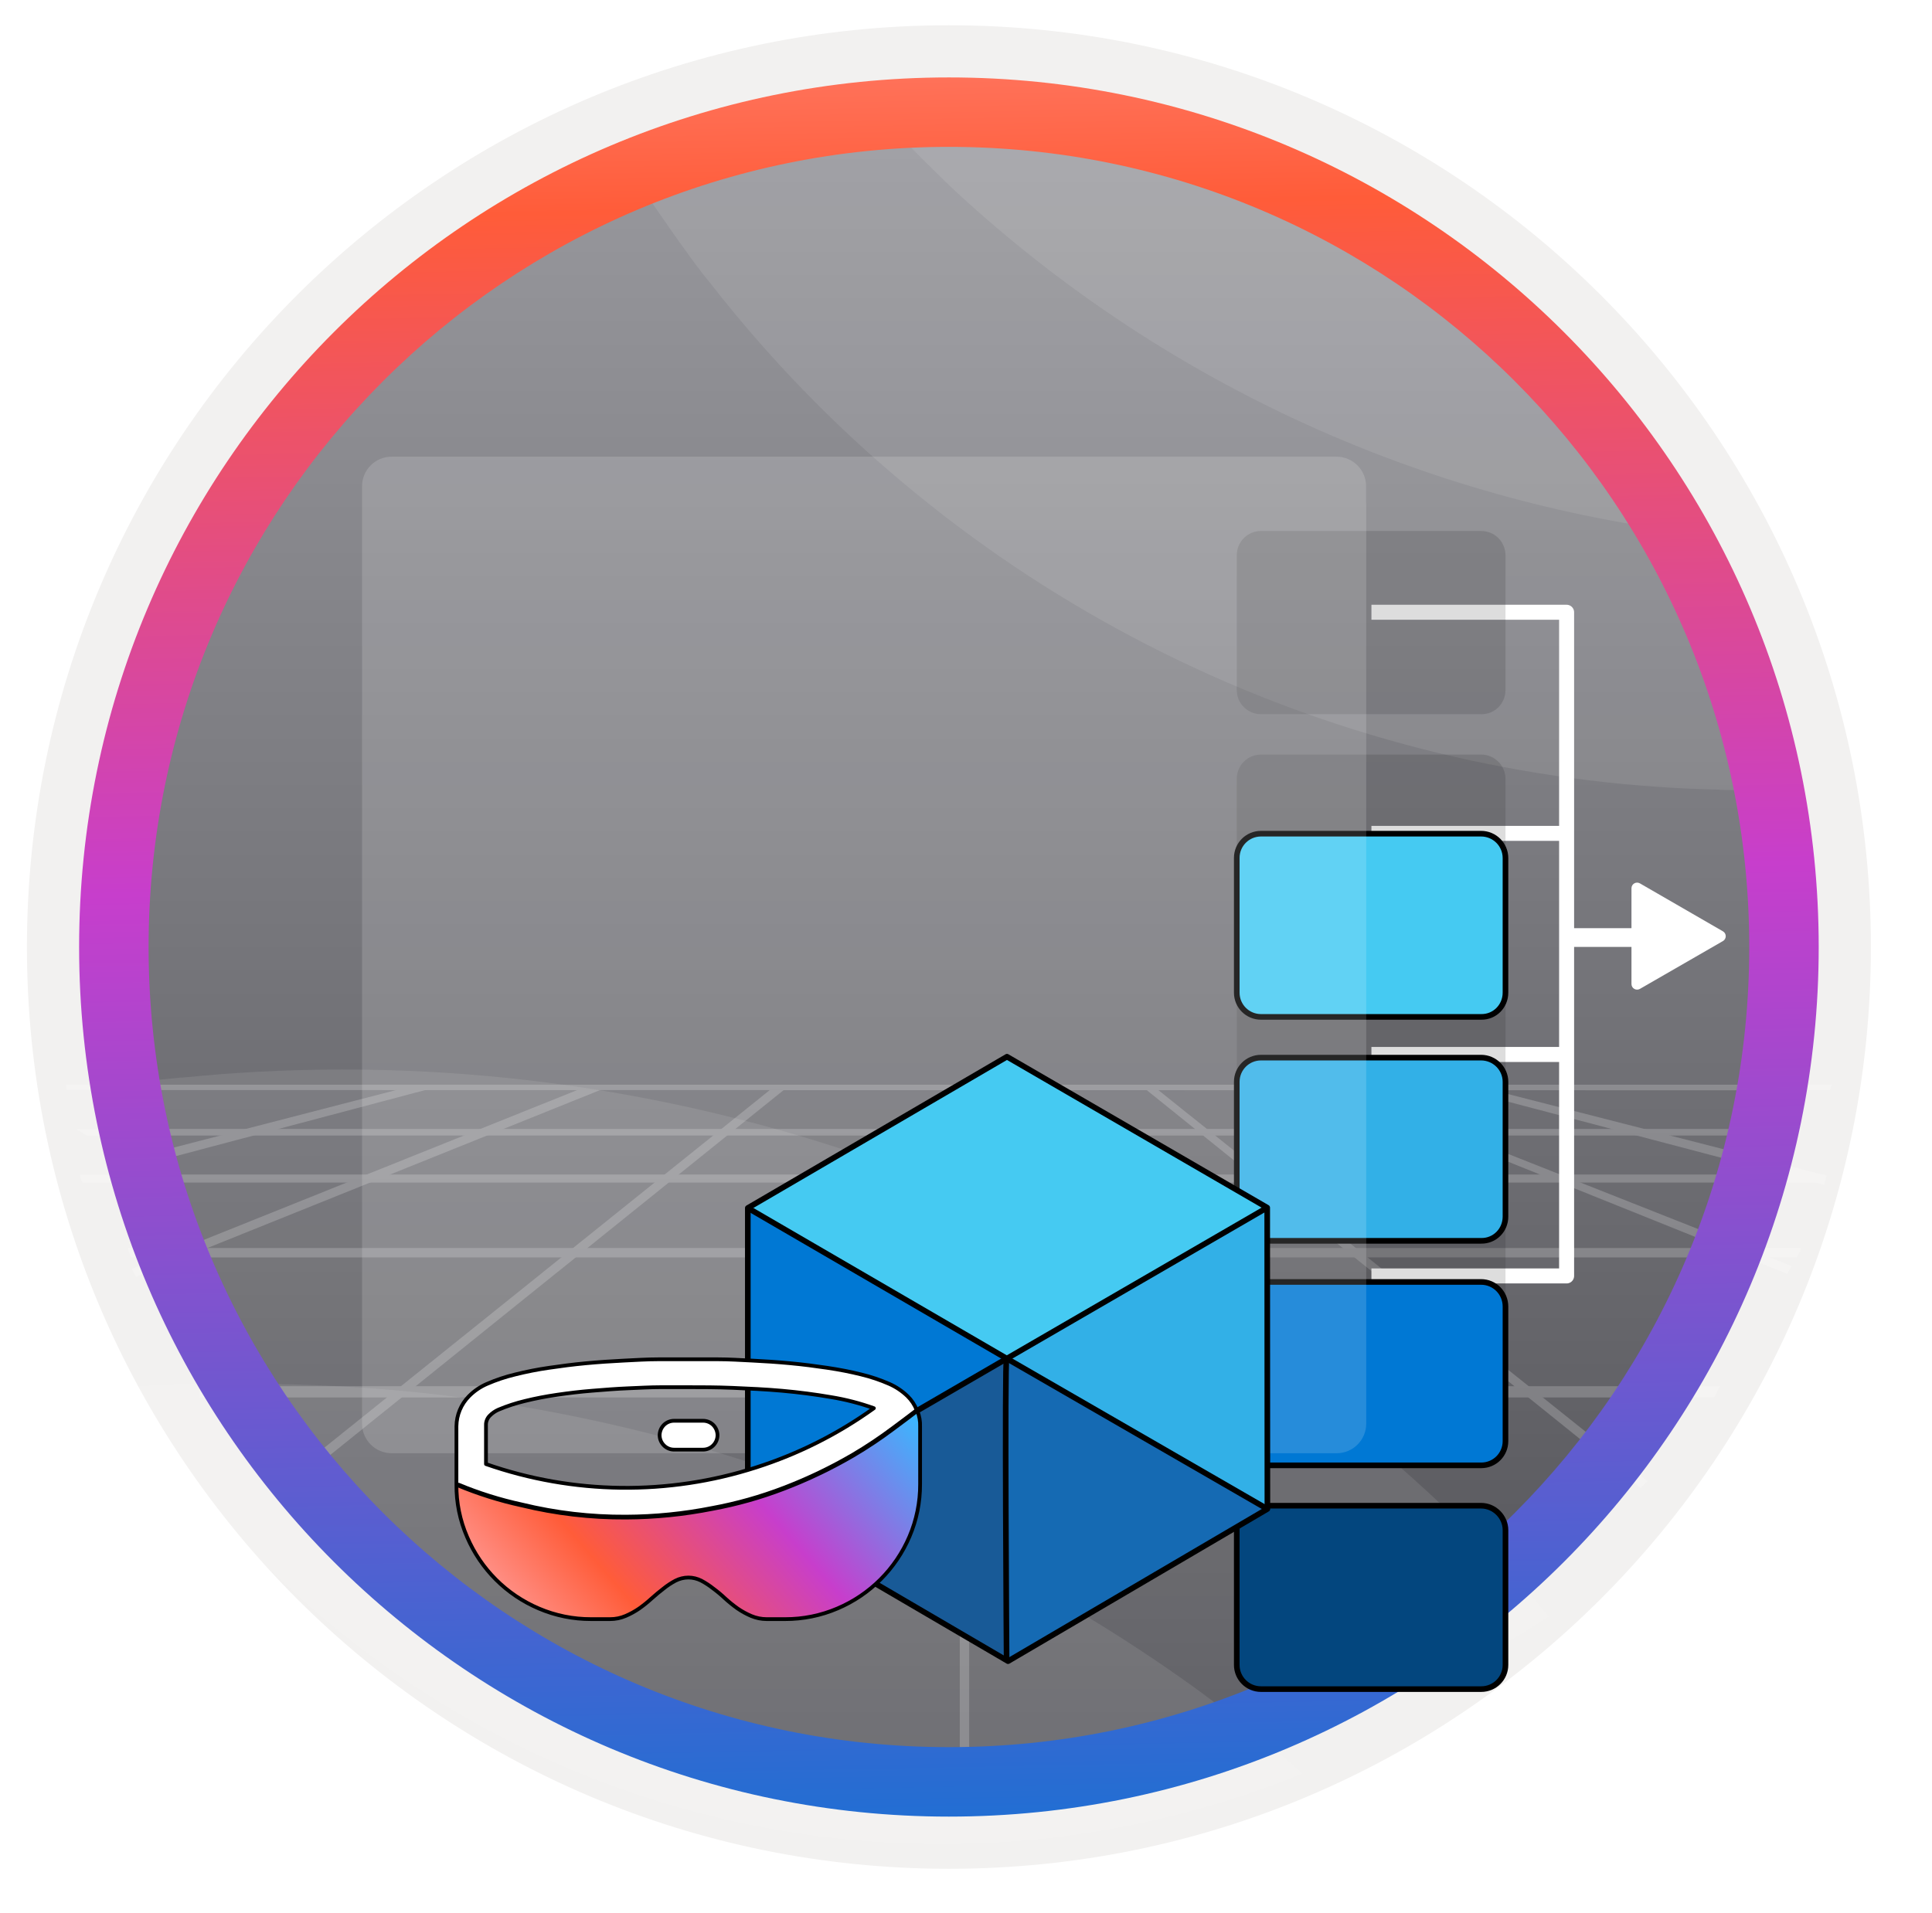 <svg width="103" height="102" viewBox="0 0 103 102" fill="none" xmlns="http://www.w3.org/2000/svg">
<g clip-path="url(#clip0_1729_4126)">
<path d="M50.589 96.851C24.993 96.851 4.238 76.106 4.238 50.5C4.238 24.893 24.993 4.149 50.589 4.149C76.186 4.149 96.94 24.903 96.94 50.5C96.94 76.097 76.186 96.851 50.589 96.851Z" fill="url(#paint0_linear_1729_4126)"/>
<path fill-rule="evenodd" clip-rule="evenodd" d="M96.04 50.5C96.04 75.602 75.691 95.95 50.59 95.95C25.488 95.95 5.139 75.602 5.139 50.5C5.139 25.399 25.488 5.05 50.59 5.05C75.691 5.05 96.04 25.399 96.04 50.5ZM50.59 1.347C77.741 1.347 99.743 23.349 99.743 50.5C99.743 77.651 77.731 99.654 50.59 99.654C23.438 99.654 1.436 77.641 1.436 50.5C1.436 23.349 23.438 1.347 50.59 1.347Z" fill="#F2F1F0"/>
<path opacity="0.09" d="M82.559 86.201C76.401 90.214 69.449 92.849 62.179 93.927C54.908 95.005 47.491 94.501 40.433 92.448C33.376 90.395 26.845 86.843 21.287 82.033C15.729 77.224 11.275 71.271 8.23 64.582C7.73 63.502 7.279 62.392 6.859 61.261C6.439 60.132 6.08 59.072 5.75 57.952C6.75 57.801 7.68 57.672 8.65 57.562L9.65 57.462H9.72L10.72 57.372C11.339 57.312 11.97 57.262 12.6 57.222C24.555 56.426 36.544 58.151 47.79 62.285C59.035 66.42 69.287 72.871 77.879 81.222C78.379 81.722 78.879 82.222 79.409 82.722L79.96 83.292C80.18 83.532 80.409 83.761 80.62 84.001C80.999 84.412 81.379 84.812 81.749 85.232L82.559 86.201Z" fill="white"/>
<path opacity="0.09" d="M69.439 94.572C58.216 99.133 45.737 99.559 34.228 95.773C22.72 91.987 12.932 84.236 6.609 73.902C6.799 73.902 6.989 73.902 7.169 73.902H7.669C8.269 73.902 8.869 73.822 9.479 73.802H10.059H11.009C11.819 73.802 12.639 73.802 13.459 73.802H14.059C31.826 73.926 49.118 79.551 63.559 89.902C64.309 90.442 65.039 91.002 65.759 91.562L66.029 91.772L67.189 92.692L67.369 92.832L67.439 92.892C68.059 93.392 68.669 93.892 69.279 94.432L69.439 94.572Z" fill="white"/>
<path opacity="0.09" d="M34.403 10.304C39.818 7.652 45.471 6.817 51.498 6.666C57.526 6.515 64.613 8.178 70.155 10.554C75.696 12.931 80.659 16.476 84.704 20.947C88.749 25.418 91.781 30.71 93.592 36.461C93.891 37.39 94.147 38.339 94.376 39.301C94.605 40.263 94.792 41.162 94.949 42.107C94.12 42.129 93.35 42.142 92.549 42.135L91.725 42.117L91.668 42.109L90.845 42.083C90.334 42.07 89.816 42.047 89.299 42.017C79.485 41.471 69.896 38.868 61.152 34.379C52.408 29.889 44.706 23.612 38.544 15.954C38.186 15.497 37.829 15.04 37.448 14.58L37.057 14.061C36.902 13.844 36.737 13.633 36.59 13.417C36.322 13.045 36.052 12.681 35.793 12.303L34.403 10.304Z" fill="white"/>
<path opacity="0.09" d="M46.749 5.928C56.343 3.335 64.685 7.519 73.677 11.751C81.13 17.318 83.41 21.263 89.766 28.372C75.312 26.495 61.794 20.188 51.07 10.318C50.513 9.803 49.975 9.274 49.445 8.746L49.246 8.548L48.393 7.683L48.261 7.551L48.21 7.495C47.755 7.026 47.308 6.558 46.865 6.058L46.749 5.928Z" fill="white"/>
<g opacity="0.2">
<path d="M91.7 73.922H10.65V74.52H91.38L91.7 73.922Z" fill="white"/>
<path d="M95.96 66.731C95.987 66.673 96.011 66.613 96.03 66.552H6.82C6.82 66.712 6.94 66.882 6.97 67.052H95.79L95.96 66.731Z" fill="white"/>
<path d="M97.259 62.632H4.259C4.259 62.778 4.349 62.916 4.389 63.062H97.149C97.173 62.917 97.21 62.773 97.259 62.632Z" fill="white"/>
<path d="M96.048 60.202H4.048L4.628 60.554H95.898L96.048 60.202Z" fill="white"/>
<path d="M95.338 67.832L95.519 67.512L71.849 58.152H70.959L95.288 67.932C95.301 67.897 95.318 67.863 95.338 67.832Z" fill="white"/>
<path d="M87.829 78.982L61.719 58.102H61.099L87.469 79.342L87.829 78.982Z" fill="white"/>
<path d="M51.669 58.107H51.169V96.011H51.669V58.107Z" fill="white"/>
<path d="M15.2 79.522L41.8 58.112H41.06L14.91 79.112C15.02 79.202 15.1 79.391 15.2 79.522Z" fill="white"/>
<path d="M7.249 68.081L32.264 58.02L31.221 57.948L7.019 67.661L7.249 68.081Z" fill="white"/>
<path d="M77.798 58.064L97.248 63.181L97.388 62.691L79.108 58.011H79.078L77.798 58.064Z" fill="white"/>
<path d="M7.99 62.017L23.023 58.035L21.567 58.011L7.82 61.568L7.99 62.017Z" fill="white"/>
<path d="M97.659 57.842H97.629H3.519L3.559 58.127L97.559 58.139L97.659 57.842Z" fill="white"/>
</g>
<path fill-rule="evenodd" clip-rule="evenodd" d="M93.257 50.5C93.257 74.067 74.156 93.167 50.589 93.167C27.023 93.167 7.922 74.067 7.922 50.5C7.922 26.933 27.023 7.832 50.589 7.832C74.156 7.832 93.257 26.933 93.257 50.5ZM50.589 4.129C76.196 4.129 96.96 24.893 96.96 50.5C96.96 76.106 76.196 96.871 50.589 96.871C24.983 96.871 4.218 76.106 4.218 50.5C4.218 24.893 24.973 4.129 50.589 4.129Z" fill="url(#paint1_linear_1729_4126)"/>
<path d="M73.114 44.439H83.52" stroke="white" stroke-width="0.8" stroke-miterlimit="10" stroke-linejoin="round"/>
<path d="M73.114 56.23H83.52" stroke="white" stroke-width="0.8" stroke-miterlimit="10" stroke-linejoin="round"/>
<path d="M73.114 68.04H83.52V32.649H73.114" stroke="white" stroke-width="0.8" stroke-miterlimit="10" stroke-linejoin="round"/>
<path d="M83.489 49.996H88.131" stroke="white" stroke-miterlimit="10" stroke-linejoin="round"/>
<path opacity="0.15" d="M78.959 28.315H67.229C66.511 28.315 65.936 28.891 65.936 29.608V36.791C65.936 37.509 66.511 38.085 67.229 38.085H78.969C79.686 38.095 80.262 37.519 80.262 36.791V29.618C80.262 28.881 79.676 28.315 78.959 28.315Z" fill="#1F1D20"/>
<path opacity="0.15" d="M78.959 52.218H67.229C66.511 52.218 65.936 52.794 65.936 53.512V60.705C65.936 61.422 66.511 61.998 67.229 61.998H78.969C79.686 61.998 80.262 61.422 80.262 60.705V53.532C80.262 52.794 79.676 52.218 78.959 52.218Z" fill="#1F1D20"/>
<path opacity="0.15" d="M78.959 40.236H67.229C66.511 40.236 65.936 40.812 65.936 41.529V48.713C65.936 49.43 66.511 50.006 67.229 50.006H78.969C79.686 50.016 80.262 49.44 80.262 48.713V41.529C80.262 40.822 79.676 40.236 78.959 40.236Z" fill="#1F1D20"/>
<path opacity="0.15" d="M78.959 64.14H67.229C66.511 64.14 65.936 64.716 65.936 65.434V72.627C65.936 73.344 66.511 73.92 67.229 73.92H78.969C79.686 73.92 80.262 73.344 80.262 72.627V65.444C80.262 64.737 79.676 64.14 78.959 64.14Z" fill="#1F1D20"/>
<g filter="url(#filter0_ddddd_1729_4126)">
<g filter="url(#filter1_ddddd_1729_4126)">
<path d="M78.958 27.456H67.228C66.511 27.456 65.935 28.032 65.935 28.749V35.932C65.935 36.65 66.511 37.226 67.228 37.226H78.968C79.685 37.236 80.261 36.66 80.261 35.932V28.759C80.261 28.032 79.675 27.456 78.958 27.456Z" fill="#45CAF2"/>
<path d="M78.958 27.456H67.228C66.511 27.456 65.935 28.032 65.935 28.749V35.932C65.935 36.65 66.511 37.226 67.228 37.226H78.968C79.685 37.236 80.261 36.66 80.261 35.932V28.759C80.261 28.032 79.675 27.456 78.958 27.456Z" stroke="black" stroke-width="0.3"/>
</g>
<g filter="url(#filter2_ddddd_1729_4126)">
<path d="M78.958 51.36H67.228C66.511 51.36 65.935 51.936 65.935 52.653V59.847C65.935 60.564 66.511 61.14 67.228 61.14H78.968C79.685 61.14 80.261 60.564 80.261 59.847V52.673C80.261 51.936 79.675 51.36 78.958 51.36Z" fill="#0078D4"/>
<path d="M78.958 51.36H67.228C66.511 51.36 65.935 51.936 65.935 52.653V59.847C65.935 60.564 66.511 61.14 67.228 61.14H78.968C79.685 61.14 80.261 60.564 80.261 59.847V52.673C80.261 51.936 79.675 51.36 78.958 51.36Z" stroke="black" stroke-width="0.3"/>
</g>
<g filter="url(#filter3_ddddd_1729_4126)">
<path d="M78.958 39.398H67.228C66.511 39.398 65.935 39.974 65.935 40.691V47.874C65.935 48.592 66.511 49.167 67.228 49.167H78.968C79.685 49.178 80.261 48.602 80.261 47.874V40.691C80.261 39.974 79.675 39.398 78.958 39.398Z" fill="#32B0E7"/>
<path d="M78.958 39.398H67.228C66.511 39.398 65.935 39.974 65.935 40.691V47.874C65.935 48.592 66.511 49.167 67.228 49.167H78.968C79.685 49.178 80.261 48.602 80.261 47.874V40.691C80.261 39.974 79.675 39.398 78.958 39.398Z" stroke="black" stroke-width="0.3"/>
</g>
<g filter="url(#filter4_ddddd_1729_4126)">
<path d="M78.958 63.292H67.228C66.511 63.292 65.935 63.868 65.935 64.585V71.779C65.935 72.496 66.511 73.072 67.228 73.072H78.968C79.685 73.072 80.261 72.496 80.261 71.779V64.595C80.261 63.888 79.675 63.292 78.958 63.292Z" fill="#03467E"/>
<path d="M78.958 63.292H67.228C66.511 63.292 65.935 63.868 65.935 64.585V71.779C65.935 72.496 66.511 73.072 67.228 73.072H78.968C79.685 73.072 80.261 72.496 80.261 71.779V64.595C80.261 63.888 79.675 63.292 78.958 63.292Z" stroke="black" stroke-width="0.3"/>
</g>
</g>
<path d="M86.978 47.366C86.978 47.135 87.228 46.991 87.428 47.106L91.854 49.663C92.054 49.779 92.054 50.068 91.853 50.183L87.428 52.733C87.228 52.848 86.978 52.704 86.978 52.473V47.366Z" fill="white"/>
<g filter="url(#filter5_bii_1729_4126)">
<path d="M73.13 26.194V25.354C73.13 24.316 72.29 23.476 71.253 23.476H20.879C19.842 23.476 19.002 24.316 19.002 25.354V26.283V27.137V75.339C19.002 76.376 19.842 77.217 20.879 77.217H71.259C72.297 77.217 73.137 76.376 73.137 75.339V26.373C73.137 26.314 73.13 26.254 73.13 26.194V26.194Z" fill="white" fill-opacity="0.15"/>
<path d="M73.13 26.194V25.354C73.13 24.316 72.29 23.476 71.253 23.476H20.879C19.842 23.476 19.002 24.316 19.002 25.354V26.283V27.137V75.339C19.002 76.376 19.842 77.217 20.879 77.217H71.259C72.297 77.217 73.137 76.376 73.137 75.339V26.373C73.137 26.314 73.13 26.254 73.13 26.194V26.194Z" stroke="black" stroke-width="0.6"/>
</g>
<g filter="url(#filter6_ddddd_1729_4126)">
<path d="M67.6 40.398V56.466L53.783 64.582V48.503L67.6 40.398Z" fill="#32B0E7"/>
<path d="M67.598 40.397L53.687 48.503L39.841 40.397L53.687 32.349L67.598 40.397Z" fill="#45CAF2"/>
<path d="M53.744 48.503V64.582L39.87 56.466V40.398L53.744 48.503Z" fill="#0078D4"/>
<path d="M39.901 56.409L53.746 48.389V64.458L39.901 56.409Z" fill="#185A97"/>
<path d="M67.6 56.409L53.755 48.418V64.487L67.6 56.409Z" fill="#156AB3"/>
<path d="M67.558 40.397L53.684 32.349L39.868 40.416V56.466L53.741 64.582L67.568 56.466L67.558 40.397Z" stroke="black" stroke-width="0.3" stroke-linejoin="round"/>
<path d="M67.558 40.397L53.675 48.446L39.868 56.466" stroke="black" stroke-width="0.3" stroke-linejoin="round"/>
<path d="M67.568 56.466L53.675 48.446L39.868 40.416" stroke="black" stroke-width="0.3" stroke-linejoin="round"/>
<path d="M53.665 48.446C53.551 48.56 53.665 64.6 53.665 64.6" stroke="black" stroke-width="0.3" stroke-linejoin="round"/>
</g>
<g filter="url(#filter7_ddddd_1729_4126)">
<path d="M25.909 54.072C30.563 55.697 35.619 55.76 40.311 54.252C42.556 53.534 44.675 52.468 46.589 51.093C45.847 50.827 45.082 50.629 44.304 50.503C43.455 50.356 42.586 50.243 41.695 50.164C40.806 50.084 39.928 50.036 39.059 50.008C38.19 49.98 37.412 49.972 36.702 49.972H35.222C34.668 49.972 34.066 50.004 33.467 50.032C32.869 50.06 32.227 50.104 31.585 50.16C30.943 50.215 30.317 50.283 29.71 50.375C29.104 50.467 28.514 50.574 27.995 50.706C27.509 50.822 27.032 50.978 26.572 51.173C26.398 51.248 26.241 51.357 26.109 51.492C26.043 51.558 25.992 51.636 25.957 51.723C25.922 51.81 25.905 51.904 25.909 51.998V54.072ZM47.494 52.353C46.472 53.09 45.393 53.744 44.268 54.311C42.023 55.447 39.616 56.227 37.133 56.625C34.643 57.028 32.104 57.028 29.615 56.625C28.371 56.425 27.145 56.132 25.945 55.747L24.35 55.141V52.058C24.358 51.46 24.596 50.889 25.016 50.463C25.291 50.184 25.618 49.96 25.977 49.805C26.463 49.594 26.966 49.426 27.481 49.302C28.075 49.153 28.677 49.034 29.284 48.947C29.934 48.851 30.58 48.772 31.254 48.704C31.928 48.636 32.594 48.592 33.248 48.564C33.902 48.536 34.512 48.508 35.106 48.492C35.701 48.477 36.227 48.492 36.702 48.492H38.297C38.888 48.492 39.494 48.528 40.156 48.564C40.818 48.6 41.46 48.644 42.15 48.704C42.84 48.764 43.482 48.851 44.12 48.947C44.758 49.043 45.356 49.158 45.931 49.302C46.443 49.426 46.944 49.594 47.426 49.805C47.788 49.965 48.119 50.188 48.404 50.463C48.615 50.671 48.78 50.923 48.886 51.2C48.914 51.277 48.934 51.355 48.946 51.436L47.494 52.353Z" fill="white"/>
<path d="M25.939 55.735C29.537 56.92 33.369 57.215 37.106 56.597C38.421 56.387 39.717 56.075 40.983 55.663C42.191 55.249 43.365 54.74 44.493 54.14C45.609 53.55 46.676 52.871 47.683 52.11L48.904 51.197C49.015 51.473 49.072 51.768 49.071 52.066V55.149C49.075 56.108 48.882 57.059 48.505 57.941C47.769 59.668 46.392 61.044 44.664 61.778C43.782 62.154 42.832 62.347 41.872 62.344H40.903C40.618 62.345 40.336 62.288 40.074 62.176C39.819 62.068 39.576 61.934 39.348 61.778C39.117 61.613 38.895 61.434 38.686 61.243C38.485 61.053 38.274 60.876 38.051 60.713C37.852 60.554 37.638 60.414 37.413 60.294C37.201 60.185 36.966 60.127 36.727 60.126C36.487 60.127 36.251 60.185 36.037 60.294C35.813 60.413 35.601 60.553 35.403 60.713C35.192 60.872 34.98 61.052 34.765 61.243C34.555 61.434 34.334 61.613 34.103 61.778C33.875 61.934 33.632 62.068 33.377 62.176C33.116 62.288 32.835 62.345 32.552 62.344H31.578C30.619 62.347 29.669 62.154 28.787 61.778C27.065 61.047 25.694 59.677 24.962 57.957C24.58 57.076 24.387 56.125 24.395 55.165" fill="url(#paint2_linear_1729_4126)"/>
<path d="M35.94 53.302C35.838 53.303 35.737 53.283 35.644 53.244C35.55 53.205 35.465 53.148 35.394 53.075C35.249 52.931 35.167 52.736 35.166 52.532C35.169 52.328 35.25 52.132 35.394 51.986C35.465 51.915 35.551 51.858 35.644 51.82C35.738 51.782 35.839 51.762 35.94 51.763H37.479C37.581 51.762 37.681 51.782 37.775 51.82C37.869 51.858 37.954 51.915 38.026 51.986C38.169 52.132 38.25 52.328 38.253 52.532C38.252 52.736 38.17 52.931 38.026 53.075C37.955 53.148 37.87 53.205 37.776 53.244C37.682 53.283 37.581 53.303 37.479 53.302H35.94Z" fill="white"/>
<path d="M48.914 51.264C48.914 51.264 48.874 51.2 48.87 51.188C48.763 50.913 48.598 50.662 48.387 50.455C48.103 50.18 47.772 49.957 47.41 49.797C46.927 49.586 46.427 49.417 45.915 49.294C45.34 49.15 44.746 49.035 44.104 48.939C43.462 48.843 42.816 48.76 42.134 48.696C41.452 48.632 40.794 48.588 40.14 48.556C39.486 48.524 38.871 48.484 38.281 48.484H36.686C36.211 48.484 35.685 48.484 35.09 48.484C34.496 48.484 33.874 48.524 33.232 48.556C32.59 48.588 31.924 48.632 31.238 48.696C30.552 48.76 29.918 48.843 29.267 48.939C28.661 49.026 28.059 49.145 27.465 49.294C26.95 49.417 26.447 49.586 25.961 49.797C25.601 49.952 25.275 50.176 25 50.455C24.58 50.881 24.342 51.452 24.334 52.05V55.161C24.325 56.121 24.518 57.072 24.9 57.953C25.633 59.673 27.004 61.043 28.725 61.773C29.607 62.15 30.557 62.343 31.517 62.34H32.526C32.81 62.341 33.09 62.284 33.351 62.172C33.606 62.063 33.849 61.93 34.077 61.773C34.309 61.609 34.53 61.43 34.739 61.239C34.955 61.048 35.166 60.868 35.377 60.709C35.575 60.549 35.787 60.409 36.012 60.29C36.225 60.181 36.462 60.123 36.702 60.122C36.94 60.123 37.175 60.181 37.388 60.29C37.613 60.41 37.826 60.55 38.026 60.709C38.248 60.872 38.46 61.049 38.66 61.239C38.87 61.43 39.091 61.609 39.322 61.773C39.55 61.93 39.793 62.063 40.048 62.172C40.31 62.283 40.592 62.34 40.877 62.34H41.855C42.814 62.343 43.764 62.15 44.646 61.773C46.375 61.039 47.751 59.664 48.487 57.937C48.865 57.055 49.057 56.104 49.053 55.145V52.066C49.063 51.792 49.016 51.519 48.914 51.264ZM25.909 51.998C25.905 51.904 25.922 51.81 25.957 51.723C25.991 51.636 26.043 51.558 26.109 51.492C26.241 51.357 26.398 51.248 26.571 51.172C27.032 50.978 27.508 50.822 27.995 50.706C28.529 50.574 29.104 50.463 29.71 50.375C30.316 50.287 30.939 50.211 31.585 50.16C32.231 50.108 32.869 50.056 33.467 50.032C34.065 50.008 34.664 49.972 35.222 49.972H36.702C37.411 49.972 38.193 49.972 39.059 50.008C39.924 50.044 40.806 50.084 41.695 50.163C42.584 50.243 43.454 50.355 44.303 50.502C45.082 50.629 45.847 50.827 46.589 51.093C44.675 52.468 42.556 53.534 40.311 54.252C35.619 55.76 30.562 55.697 25.909 54.072V51.998Z" stroke="black" stroke-width="0.2" stroke-linejoin="round"/>
<path d="M35.94 53.302H37.479C37.581 53.303 37.682 53.283 37.776 53.244C37.87 53.205 37.955 53.148 38.026 53.075C38.17 52.931 38.252 52.736 38.253 52.532C38.25 52.328 38.169 52.132 38.026 51.986C37.954 51.915 37.869 51.858 37.775 51.82C37.681 51.782 37.581 51.762 37.479 51.763H35.94C35.839 51.762 35.738 51.782 35.644 51.82C35.551 51.858 35.465 51.915 35.394 51.986C35.25 52.132 35.169 52.328 35.166 52.532C35.167 52.736 35.249 52.931 35.394 53.075C35.465 53.148 35.55 53.205 35.644 53.244C35.737 53.283 35.838 53.303 35.94 53.302Z" stroke="black" stroke-width="0.2" stroke-miterlimit="10"/>
<path d="M48.878 51.221C48.878 51.221 47.98 51.907 47.649 52.146C46.949 52.673 46.219 53.161 45.464 53.605C44.291 54.288 43.065 54.875 41.798 55.36C40.561 55.836 39.282 56.197 37.977 56.437C36.461 56.739 34.918 56.894 33.371 56.9C31.498 56.912 29.631 56.694 27.811 56.25C26.644 55.997 25.503 55.638 24.401 55.177" stroke="black" stroke-width="0.25" stroke-linejoin="round"/>
</g>
</g>
<defs>
<filter id="filter0_ddddd_1729_4126" x="62.785" y="26.306" width="20.626" height="57.916" filterUnits="userSpaceOnUse" color-interpolation-filters="sRGB">
<feFlood flood-opacity="0" result="BackgroundImageFix"/>
<feColorMatrix in="SourceAlpha" type="matrix" values="0 0 0 0 0 0 0 0 0 0 0 0 0 0 0 0 0 0 127 0" result="hardAlpha"/>
<feOffset/>
<feColorMatrix type="matrix" values="0 0 0 0 0 0 0 0 0 0 0 0 0 0 0 0 0 0 0.1 0"/>
<feBlend mode="normal" in2="BackgroundImageFix" result="effect1_dropShadow_1729_4126"/>
<feColorMatrix in="SourceAlpha" type="matrix" values="0 0 0 0 0 0 0 0 0 0 0 0 0 0 0 0 0 0 127 0" result="hardAlpha"/>
<feOffset/>
<feGaussianBlur stdDeviation="0.5"/>
<feColorMatrix type="matrix" values="0 0 0 0 0 0 0 0 0 0 0 0 0 0 0 0 0 0 0.1 0"/>
<feBlend mode="normal" in2="effect1_dropShadow_1729_4126" result="effect2_dropShadow_1729_4126"/>
<feColorMatrix in="SourceAlpha" type="matrix" values="0 0 0 0 0 0 0 0 0 0 0 0 0 0 0 0 0 0 127 0" result="hardAlpha"/>
<feOffset dy="2"/>
<feGaussianBlur stdDeviation="1"/>
<feColorMatrix type="matrix" values="0 0 0 0 0 0 0 0 0 0 0 0 0 0 0 0 0 0 0.09 0"/>
<feBlend mode="normal" in2="effect2_dropShadow_1729_4126" result="effect3_dropShadow_1729_4126"/>
<feColorMatrix in="SourceAlpha" type="matrix" values="0 0 0 0 0 0 0 0 0 0 0 0 0 0 0 0 0 0 127 0" result="hardAlpha"/>
<feOffset dy="4"/>
<feGaussianBlur stdDeviation="1.5"/>
<feColorMatrix type="matrix" values="0 0 0 0 0 0 0 0 0 0 0 0 0 0 0 0 0 0 0.05 0"/>
<feBlend mode="normal" in2="effect3_dropShadow_1729_4126" result="effect4_dropShadow_1729_4126"/>
<feColorMatrix in="SourceAlpha" type="matrix" values="0 0 0 0 0 0 0 0 0 0 0 0 0 0 0 0 0 0 127 0" result="hardAlpha"/>
<feOffset dy="8"/>
<feGaussianBlur stdDeviation="1.5"/>
<feColorMatrix type="matrix" values="0 0 0 0 0 0 0 0 0 0 0 0 0 0 0 0 0 0 0.01 0"/>
<feBlend mode="normal" in2="effect4_dropShadow_1729_4126" result="effect5_dropShadow_1729_4126"/>
<feBlend mode="normal" in="SourceGraphic" in2="effect5_dropShadow_1729_4126" result="shape"/>
</filter>
<filter id="filter1_ddddd_1729_4126" x="64.785" y="26.306" width="16.626" height="14.07" filterUnits="userSpaceOnUse" color-interpolation-filters="sRGB">
<feFlood flood-opacity="0" result="BackgroundImageFix"/>
<feColorMatrix in="SourceAlpha" type="matrix" values="0 0 0 0 0 0 0 0 0 0 0 0 0 0 0 0 0 0 127 0" result="hardAlpha"/>
<feOffset/>
<feColorMatrix type="matrix" values="0 0 0 0 0 0 0 0 0 0 0 0 0 0 0 0 0 0 0.1 0"/>
<feBlend mode="normal" in2="BackgroundImageFix" result="effect1_dropShadow_1729_4126"/>
<feColorMatrix in="SourceAlpha" type="matrix" values="0 0 0 0 0 0 0 0 0 0 0 0 0 0 0 0 0 0 127 0" result="hardAlpha"/>
<feOffset/>
<feColorMatrix type="matrix" values="0 0 0 0 0 0 0 0 0 0 0 0 0 0 0 0 0 0 0.1 0"/>
<feBlend mode="normal" in2="effect1_dropShadow_1729_4126" result="effect2_dropShadow_1729_4126"/>
<feColorMatrix in="SourceAlpha" type="matrix" values="0 0 0 0 0 0 0 0 0 0 0 0 0 0 0 0 0 0 127 0" result="hardAlpha"/>
<feOffset/>
<feGaussianBlur stdDeviation="0.5"/>
<feColorMatrix type="matrix" values="0 0 0 0 0 0 0 0 0 0 0 0 0 0 0 0 0 0 0.09 0"/>
<feBlend mode="normal" in2="effect2_dropShadow_1729_4126" result="effect3_dropShadow_1729_4126"/>
<feColorMatrix in="SourceAlpha" type="matrix" values="0 0 0 0 0 0 0 0 0 0 0 0 0 0 0 0 0 0 127 0" result="hardAlpha"/>
<feOffset dy="1"/>
<feGaussianBlur stdDeviation="0.5"/>
<feColorMatrix type="matrix" values="0 0 0 0 0 0 0 0 0 0 0 0 0 0 0 0 0 0 0.05 0"/>
<feBlend mode="normal" in2="effect3_dropShadow_1729_4126" result="effect4_dropShadow_1729_4126"/>
<feColorMatrix in="SourceAlpha" type="matrix" values="0 0 0 0 0 0 0 0 0 0 0 0 0 0 0 0 0 0 127 0" result="hardAlpha"/>
<feOffset dy="2"/>
<feGaussianBlur stdDeviation="0.5"/>
<feColorMatrix type="matrix" values="0 0 0 0 0 0 0 0 0 0 0 0 0 0 0 0 0 0 0.01 0"/>
<feBlend mode="normal" in2="effect4_dropShadow_1729_4126" result="effect5_dropShadow_1729_4126"/>
<feBlend mode="normal" in="SourceGraphic" in2="effect5_dropShadow_1729_4126" result="shape"/>
</filter>
<filter id="filter2_ddddd_1729_4126" x="64.785" y="50.21" width="16.626" height="14.08" filterUnits="userSpaceOnUse" color-interpolation-filters="sRGB">
<feFlood flood-opacity="0" result="BackgroundImageFix"/>
<feColorMatrix in="SourceAlpha" type="matrix" values="0 0 0 0 0 0 0 0 0 0 0 0 0 0 0 0 0 0 127 0" result="hardAlpha"/>
<feOffset/>
<feColorMatrix type="matrix" values="0 0 0 0 0 0 0 0 0 0 0 0 0 0 0 0 0 0 0.1 0"/>
<feBlend mode="normal" in2="BackgroundImageFix" result="effect1_dropShadow_1729_4126"/>
<feColorMatrix in="SourceAlpha" type="matrix" values="0 0 0 0 0 0 0 0 0 0 0 0 0 0 0 0 0 0 127 0" result="hardAlpha"/>
<feOffset/>
<feColorMatrix type="matrix" values="0 0 0 0 0 0 0 0 0 0 0 0 0 0 0 0 0 0 0.1 0"/>
<feBlend mode="normal" in2="effect1_dropShadow_1729_4126" result="effect2_dropShadow_1729_4126"/>
<feColorMatrix in="SourceAlpha" type="matrix" values="0 0 0 0 0 0 0 0 0 0 0 0 0 0 0 0 0 0 127 0" result="hardAlpha"/>
<feOffset/>
<feGaussianBlur stdDeviation="0.5"/>
<feColorMatrix type="matrix" values="0 0 0 0 0 0 0 0 0 0 0 0 0 0 0 0 0 0 0.09 0"/>
<feBlend mode="normal" in2="effect2_dropShadow_1729_4126" result="effect3_dropShadow_1729_4126"/>
<feColorMatrix in="SourceAlpha" type="matrix" values="0 0 0 0 0 0 0 0 0 0 0 0 0 0 0 0 0 0 127 0" result="hardAlpha"/>
<feOffset dy="1"/>
<feGaussianBlur stdDeviation="0.5"/>
<feColorMatrix type="matrix" values="0 0 0 0 0 0 0 0 0 0 0 0 0 0 0 0 0 0 0.05 0"/>
<feBlend mode="normal" in2="effect3_dropShadow_1729_4126" result="effect4_dropShadow_1729_4126"/>
<feColorMatrix in="SourceAlpha" type="matrix" values="0 0 0 0 0 0 0 0 0 0 0 0 0 0 0 0 0 0 127 0" result="hardAlpha"/>
<feOffset dy="2"/>
<feGaussianBlur stdDeviation="0.5"/>
<feColorMatrix type="matrix" values="0 0 0 0 0 0 0 0 0 0 0 0 0 0 0 0 0 0 0.01 0"/>
<feBlend mode="normal" in2="effect4_dropShadow_1729_4126" result="effect5_dropShadow_1729_4126"/>
<feBlend mode="normal" in="SourceGraphic" in2="effect5_dropShadow_1729_4126" result="shape"/>
</filter>
<filter id="filter3_ddddd_1729_4126" x="64.785" y="38.248" width="16.626" height="14.07" filterUnits="userSpaceOnUse" color-interpolation-filters="sRGB">
<feFlood flood-opacity="0" result="BackgroundImageFix"/>
<feColorMatrix in="SourceAlpha" type="matrix" values="0 0 0 0 0 0 0 0 0 0 0 0 0 0 0 0 0 0 127 0" result="hardAlpha"/>
<feOffset/>
<feColorMatrix type="matrix" values="0 0 0 0 0 0 0 0 0 0 0 0 0 0 0 0 0 0 0.1 0"/>
<feBlend mode="normal" in2="BackgroundImageFix" result="effect1_dropShadow_1729_4126"/>
<feColorMatrix in="SourceAlpha" type="matrix" values="0 0 0 0 0 0 0 0 0 0 0 0 0 0 0 0 0 0 127 0" result="hardAlpha"/>
<feOffset/>
<feColorMatrix type="matrix" values="0 0 0 0 0 0 0 0 0 0 0 0 0 0 0 0 0 0 0.1 0"/>
<feBlend mode="normal" in2="effect1_dropShadow_1729_4126" result="effect2_dropShadow_1729_4126"/>
<feColorMatrix in="SourceAlpha" type="matrix" values="0 0 0 0 0 0 0 0 0 0 0 0 0 0 0 0 0 0 127 0" result="hardAlpha"/>
<feOffset/>
<feGaussianBlur stdDeviation="0.5"/>
<feColorMatrix type="matrix" values="0 0 0 0 0 0 0 0 0 0 0 0 0 0 0 0 0 0 0.09 0"/>
<feBlend mode="normal" in2="effect2_dropShadow_1729_4126" result="effect3_dropShadow_1729_4126"/>
<feColorMatrix in="SourceAlpha" type="matrix" values="0 0 0 0 0 0 0 0 0 0 0 0 0 0 0 0 0 0 127 0" result="hardAlpha"/>
<feOffset dy="1"/>
<feGaussianBlur stdDeviation="0.5"/>
<feColorMatrix type="matrix" values="0 0 0 0 0 0 0 0 0 0 0 0 0 0 0 0 0 0 0.05 0"/>
<feBlend mode="normal" in2="effect3_dropShadow_1729_4126" result="effect4_dropShadow_1729_4126"/>
<feColorMatrix in="SourceAlpha" type="matrix" values="0 0 0 0 0 0 0 0 0 0 0 0 0 0 0 0 0 0 127 0" result="hardAlpha"/>
<feOffset dy="2"/>
<feGaussianBlur stdDeviation="0.5"/>
<feColorMatrix type="matrix" values="0 0 0 0 0 0 0 0 0 0 0 0 0 0 0 0 0 0 0.01 0"/>
<feBlend mode="normal" in2="effect4_dropShadow_1729_4126" result="effect5_dropShadow_1729_4126"/>
<feBlend mode="normal" in="SourceGraphic" in2="effect5_dropShadow_1729_4126" result="shape"/>
</filter>
<filter id="filter4_ddddd_1729_4126" x="64.785" y="62.142" width="16.626" height="14.08" filterUnits="userSpaceOnUse" color-interpolation-filters="sRGB">
<feFlood flood-opacity="0" result="BackgroundImageFix"/>
<feColorMatrix in="SourceAlpha" type="matrix" values="0 0 0 0 0 0 0 0 0 0 0 0 0 0 0 0 0 0 127 0" result="hardAlpha"/>
<feOffset/>
<feColorMatrix type="matrix" values="0 0 0 0 0 0 0 0 0 0 0 0 0 0 0 0 0 0 0.1 0"/>
<feBlend mode="normal" in2="BackgroundImageFix" result="effect1_dropShadow_1729_4126"/>
<feColorMatrix in="SourceAlpha" type="matrix" values="0 0 0 0 0 0 0 0 0 0 0 0 0 0 0 0 0 0 127 0" result="hardAlpha"/>
<feOffset/>
<feColorMatrix type="matrix" values="0 0 0 0 0 0 0 0 0 0 0 0 0 0 0 0 0 0 0.1 0"/>
<feBlend mode="normal" in2="effect1_dropShadow_1729_4126" result="effect2_dropShadow_1729_4126"/>
<feColorMatrix in="SourceAlpha" type="matrix" values="0 0 0 0 0 0 0 0 0 0 0 0 0 0 0 0 0 0 127 0" result="hardAlpha"/>
<feOffset/>
<feGaussianBlur stdDeviation="0.5"/>
<feColorMatrix type="matrix" values="0 0 0 0 0 0 0 0 0 0 0 0 0 0 0 0 0 0 0.09 0"/>
<feBlend mode="normal" in2="effect2_dropShadow_1729_4126" result="effect3_dropShadow_1729_4126"/>
<feColorMatrix in="SourceAlpha" type="matrix" values="0 0 0 0 0 0 0 0 0 0 0 0 0 0 0 0 0 0 127 0" result="hardAlpha"/>
<feOffset dy="1"/>
<feGaussianBlur stdDeviation="0.5"/>
<feColorMatrix type="matrix" values="0 0 0 0 0 0 0 0 0 0 0 0 0 0 0 0 0 0 0.05 0"/>
<feBlend mode="normal" in2="effect3_dropShadow_1729_4126" result="effect4_dropShadow_1729_4126"/>
<feColorMatrix in="SourceAlpha" type="matrix" values="0 0 0 0 0 0 0 0 0 0 0 0 0 0 0 0 0 0 127 0" result="hardAlpha"/>
<feOffset dy="2"/>
<feGaussianBlur stdDeviation="0.5"/>
<feColorMatrix type="matrix" values="0 0 0 0 0 0 0 0 0 0 0 0 0 0 0 0 0 0 0.01 0"/>
<feBlend mode="normal" in2="effect4_dropShadow_1729_4126" result="effect5_dropShadow_1729_4126"/>
<feBlend mode="normal" in="SourceGraphic" in2="effect5_dropShadow_1729_4126" result="shape"/>
</filter>
<filter id="filter5_bii_1729_4126" x="13.199" y="17.674" width="65.74" height="65.345" filterUnits="userSpaceOnUse" color-interpolation-filters="sRGB">
<feFlood flood-opacity="0" result="BackgroundImageFix"/>
<feGaussianBlur in="BackgroundImageFix" stdDeviation="2.751"/>
<feComposite in2="SourceAlpha" operator="in" result="effect1_backgroundBlur_1729_4126"/>
<feBlend mode="normal" in="SourceGraphic" in2="effect1_backgroundBlur_1729_4126" result="shape"/>
<feColorMatrix in="SourceAlpha" type="matrix" values="0 0 0 0 0 0 0 0 0 0 0 0 0 0 0 0 0 0 127 0" result="hardAlpha"/>
<feOffset dy="0.577"/>
<feGaussianBlur stdDeviation="1.154"/>
<feComposite in2="hardAlpha" operator="arithmetic" k2="-1" k3="1"/>
<feColorMatrix type="matrix" values="0 0 0 0 1 0 0 0 0 1 0 0 0 0 1 0 0 0 1 0"/>
<feBlend mode="color-dodge" in2="shape" result="effect2_innerShadow_1729_4126"/>
<feColorMatrix in="SourceAlpha" type="matrix" values="0 0 0 0 0 0 0 0 0 0 0 0 0 0 0 0 0 0 127 0" result="hardAlpha"/>
<feOffset/>
<feGaussianBlur stdDeviation="5.497"/>
<feComposite in2="hardAlpha" operator="arithmetic" k2="-1" k3="1"/>
<feColorMatrix type="matrix" values="0 0 0 0 1 0 0 0 0 1 0 0 0 0 1 0 0 0 1 0"/>
<feBlend mode="screen" in2="effect2_innerShadow_1729_4126" result="effect3_innerShadow_1729_4126"/>
</filter>
<filter id="filter6_ddddd_1729_4126" x="34.718" y="31.199" width="38" height="51.533" filterUnits="userSpaceOnUse" color-interpolation-filters="sRGB">
<feFlood flood-opacity="0" result="BackgroundImageFix"/>
<feColorMatrix in="SourceAlpha" type="matrix" values="0 0 0 0 0 0 0 0 0 0 0 0 0 0 0 0 0 0 127 0" result="hardAlpha"/>
<feOffset/>
<feColorMatrix type="matrix" values="0 0 0 0 0 0 0 0 0 0 0 0 0 0 0 0 0 0 0.1 0"/>
<feBlend mode="normal" in2="BackgroundImageFix" result="effect1_dropShadow_1729_4126"/>
<feColorMatrix in="SourceAlpha" type="matrix" values="0 0 0 0 0 0 0 0 0 0 0 0 0 0 0 0 0 0 127 0" result="hardAlpha"/>
<feOffset dy="1"/>
<feGaussianBlur stdDeviation="1"/>
<feColorMatrix type="matrix" values="0 0 0 0 0 0 0 0 0 0 0 0 0 0 0 0 0 0 0.1 0"/>
<feBlend mode="normal" in2="effect1_dropShadow_1729_4126" result="effect2_dropShadow_1729_4126"/>
<feColorMatrix in="SourceAlpha" type="matrix" values="0 0 0 0 0 0 0 0 0 0 0 0 0 0 0 0 0 0 127 0" result="hardAlpha"/>
<feOffset dy="3"/>
<feGaussianBlur stdDeviation="1.5"/>
<feColorMatrix type="matrix" values="0 0 0 0 0 0 0 0 0 0 0 0 0 0 0 0 0 0 0.09 0"/>
<feBlend mode="normal" in2="effect2_dropShadow_1729_4126" result="effect3_dropShadow_1729_4126"/>
<feColorMatrix in="SourceAlpha" type="matrix" values="0 0 0 0 0 0 0 0 0 0 0 0 0 0 0 0 0 0 127 0" result="hardAlpha"/>
<feOffset dy="7"/>
<feGaussianBlur stdDeviation="2"/>
<feColorMatrix type="matrix" values="0 0 0 0 0 0 0 0 0 0 0 0 0 0 0 0 0 0 0.05 0"/>
<feBlend mode="normal" in2="effect3_dropShadow_1729_4126" result="effect4_dropShadow_1729_4126"/>
<feColorMatrix in="SourceAlpha" type="matrix" values="0 0 0 0 0 0 0 0 0 0 0 0 0 0 0 0 0 0 127 0" result="hardAlpha"/>
<feOffset dy="13"/>
<feGaussianBlur stdDeviation="2.5"/>
<feColorMatrix type="matrix" values="0 0 0 0 0 0 0 0 0 0 0 0 0 0 0 0 0 0 0.01 0"/>
<feBlend mode="normal" in2="effect4_dropShadow_1729_4126" result="effect5_dropShadow_1729_4126"/>
<feBlend mode="normal" in="SourceGraphic" in2="effect5_dropShadow_1729_4126" result="shape"/>
</filter>
<filter id="filter7_ddddd_1729_4126" x="19.233" y="47.384" width="34.921" height="33.056" filterUnits="userSpaceOnUse" color-interpolation-filters="sRGB">
<feFlood flood-opacity="0" result="BackgroundImageFix"/>
<feColorMatrix in="SourceAlpha" type="matrix" values="0 0 0 0 0 0 0 0 0 0 0 0 0 0 0 0 0 0 127 0" result="hardAlpha"/>
<feOffset/>
<feColorMatrix type="matrix" values="0 0 0 0 0 0 0 0 0 0 0 0 0 0 0 0 0 0 0.17 0"/>
<feBlend mode="normal" in2="BackgroundImageFix" result="effect1_dropShadow_1729_4126"/>
<feColorMatrix in="SourceAlpha" type="matrix" values="0 0 0 0 0 0 0 0 0 0 0 0 0 0 0 0 0 0 127 0" result="hardAlpha"/>
<feOffset dy="1"/>
<feGaussianBlur stdDeviation="1"/>
<feColorMatrix type="matrix" values="0 0 0 0 0 0 0 0 0 0 0 0 0 0 0 0 0 0 0.17 0"/>
<feBlend mode="normal" in2="effect1_dropShadow_1729_4126" result="effect2_dropShadow_1729_4126"/>
<feColorMatrix in="SourceAlpha" type="matrix" values="0 0 0 0 0 0 0 0 0 0 0 0 0 0 0 0 0 0 127 0" result="hardAlpha"/>
<feOffset dy="3"/>
<feGaussianBlur stdDeviation="1.5"/>
<feColorMatrix type="matrix" values="0 0 0 0 0 0 0 0 0 0 0 0 0 0 0 0 0 0 0.14 0"/>
<feBlend mode="normal" in2="effect2_dropShadow_1729_4126" result="effect3_dropShadow_1729_4126"/>
<feColorMatrix in="SourceAlpha" type="matrix" values="0 0 0 0 0 0 0 0 0 0 0 0 0 0 0 0 0 0 127 0" result="hardAlpha"/>
<feOffset dy="7"/>
<feGaussianBlur stdDeviation="2"/>
<feColorMatrix type="matrix" values="0 0 0 0 0 0 0 0 0 0 0 0 0 0 0 0 0 0 0.09 0"/>
<feBlend mode="normal" in2="effect3_dropShadow_1729_4126" result="effect4_dropShadow_1729_4126"/>
<feColorMatrix in="SourceAlpha" type="matrix" values="0 0 0 0 0 0 0 0 0 0 0 0 0 0 0 0 0 0 127 0" result="hardAlpha"/>
<feOffset dy="13"/>
<feGaussianBlur stdDeviation="2.5"/>
<feColorMatrix type="matrix" values="0 0 0 0 0 0 0 0 0 0 0 0 0 0 0 0 0 0 0.03 0"/>
<feBlend mode="normal" in2="effect4_dropShadow_1729_4126" result="effect5_dropShadow_1729_4126"/>
<feBlend mode="normal" in="SourceGraphic" in2="effect5_dropShadow_1729_4126" result="shape"/>
</filter>
<linearGradient id="paint0_linear_1729_4126" x1="50.589" y1="4.149" x2="50.589" y2="96.851" gradientUnits="userSpaceOnUse">
<stop stop-color="#9B9BA0"/>
<stop offset="1" stop-color="#505055"/>
</linearGradient>
<linearGradient id="paint1_linear_1729_4126" x1="44.321" y1="-16.848" x2="46.867" y2="115.533" gradientUnits="userSpaceOnUse">
<stop stop-color="#FFB3BB"/>
<stop offset="0.211" stop-color="#FF5C39"/>
<stop offset="0.482" stop-color="#C73ECC"/>
<stop offset="0.938" stop-color="#0078D4"/>
</linearGradient>
<linearGradient id="paint2_linear_1729_4126" x1="26.541" y1="65.618" x2="46.355" y2="48.445" gradientUnits="userSpaceOnUse">
<stop stop-color="#FFB3BB"/>
<stop offset="0.31" stop-color="#FF5C39"/>
<stop offset="0.64" stop-color="#C73ECC"/>
<stop offset="1" stop-color="#38B9FF"/>
</linearGradient>
<clipPath id="clip0_1729_4126">
<rect width="102" height="102" fill="white" transform="translate(0.089)"/>
</clipPath>
</defs>
</svg>
